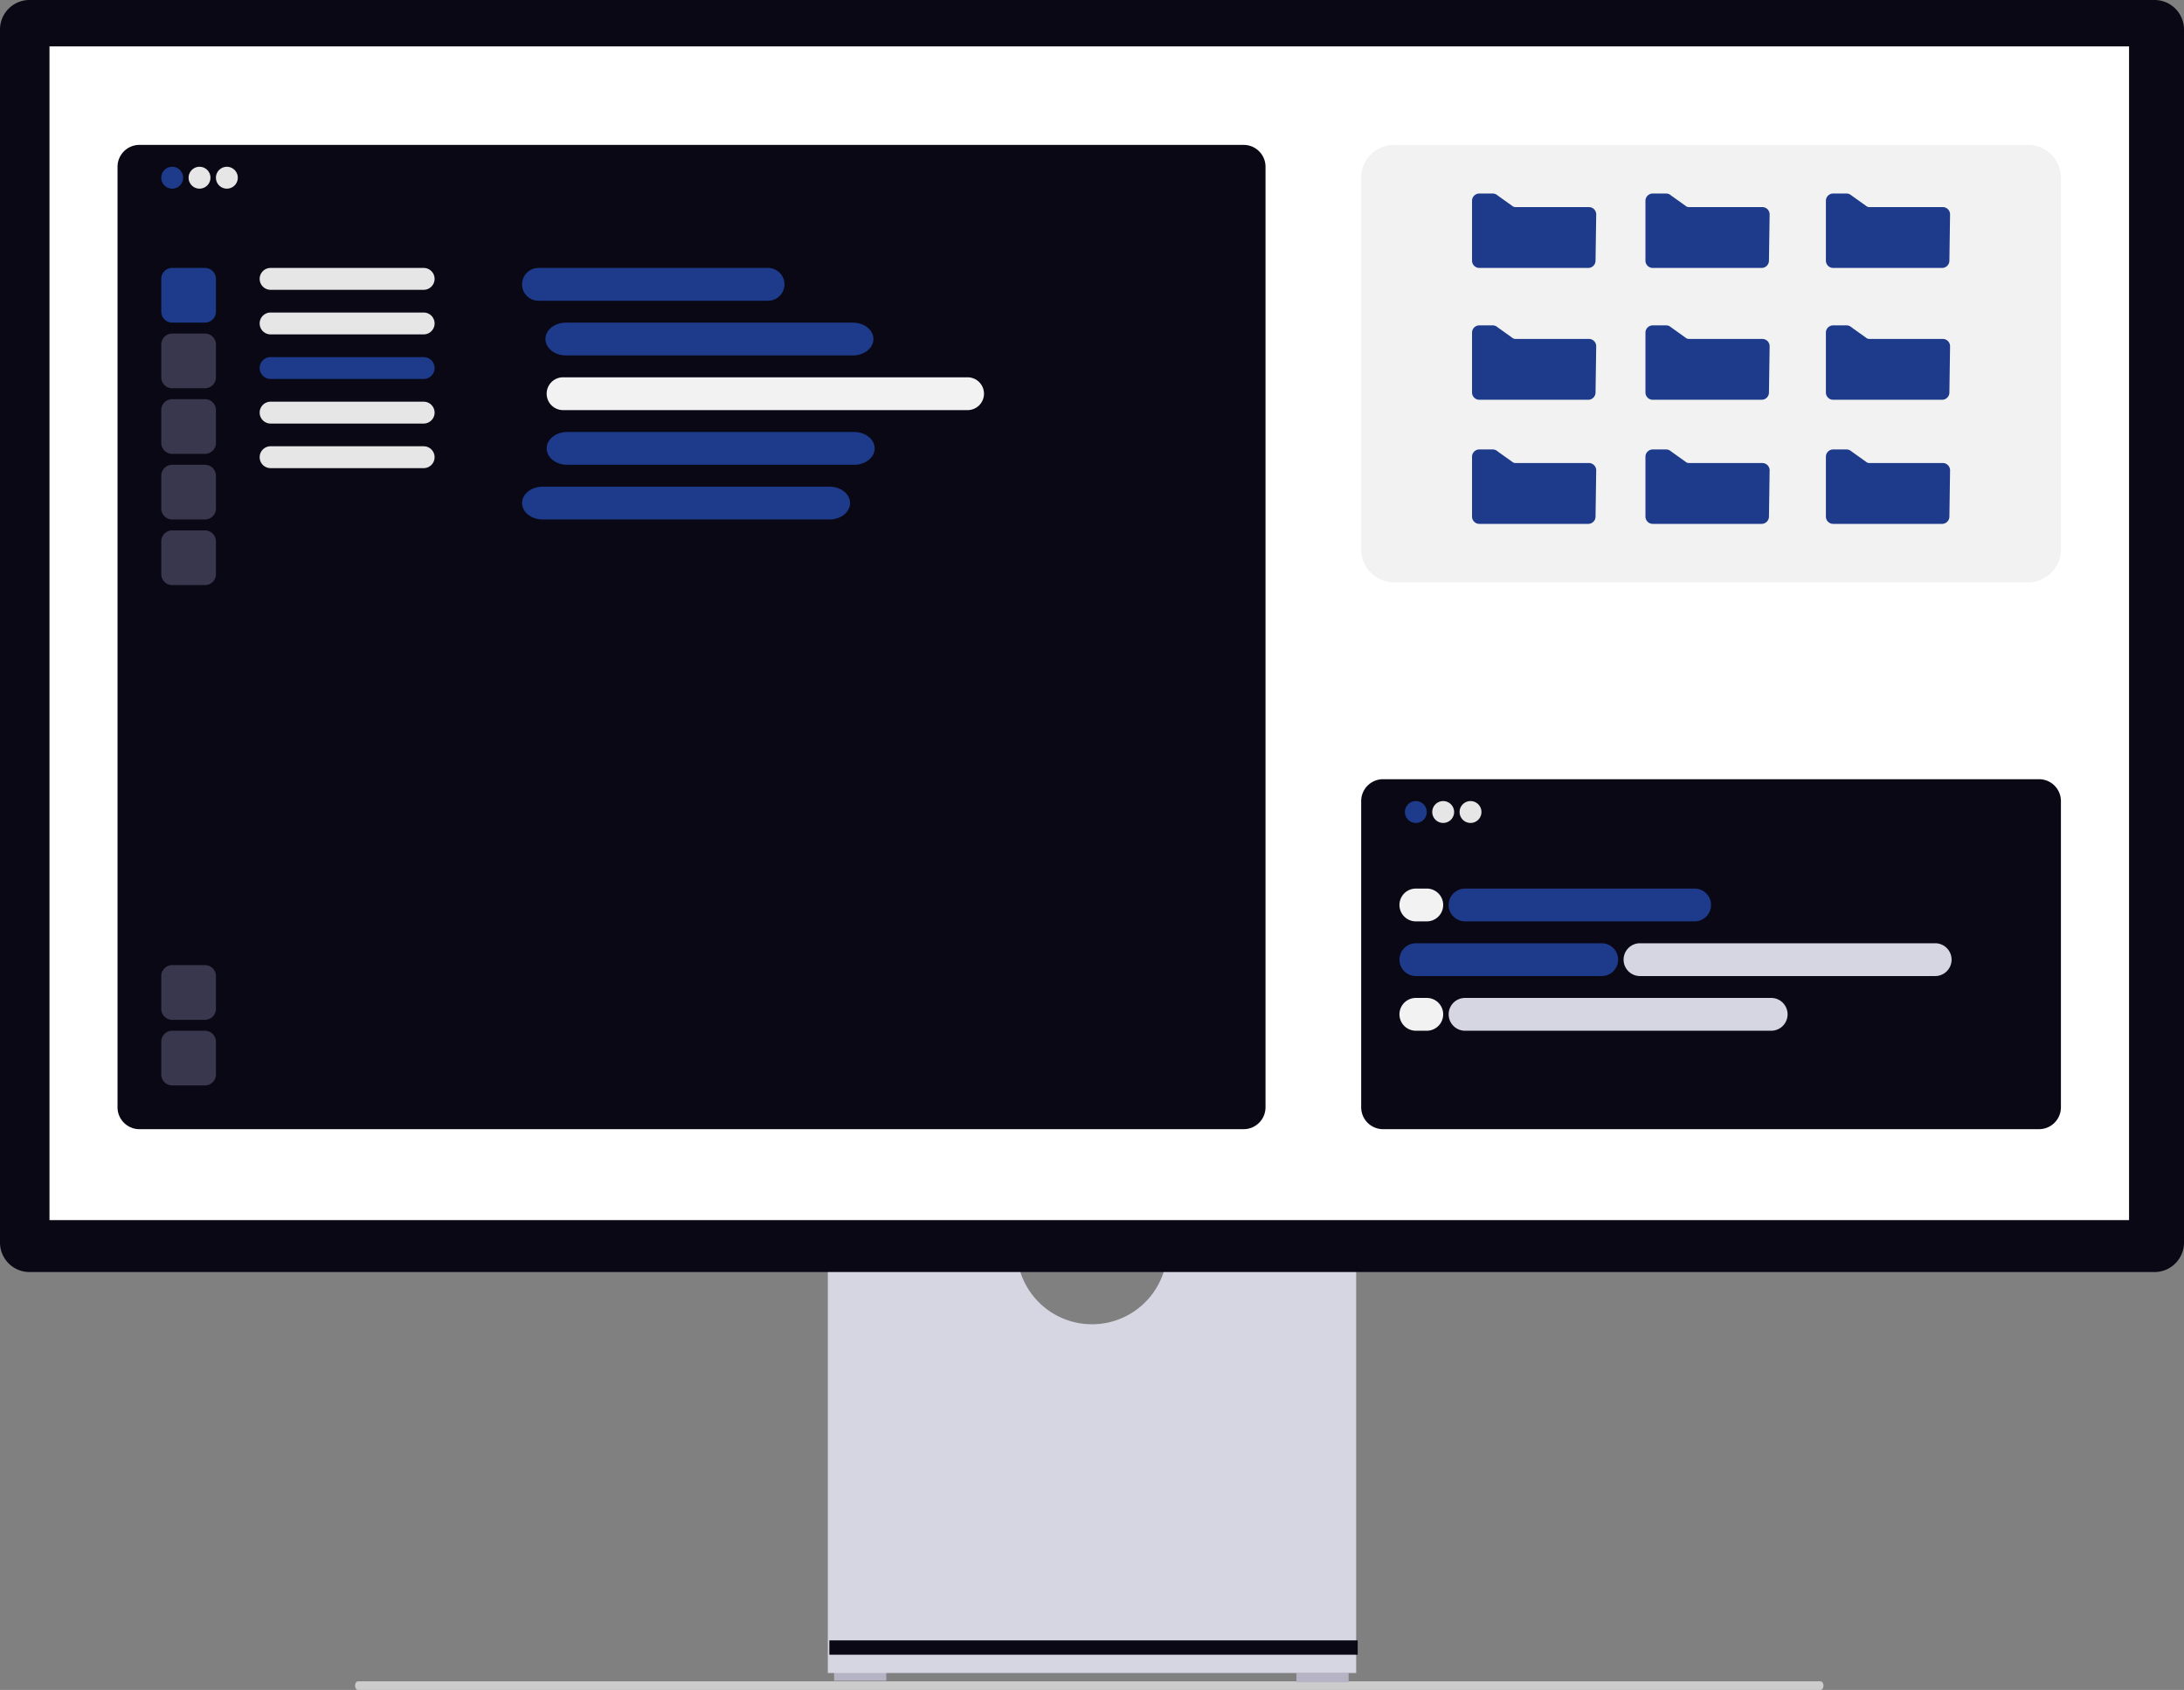 <svg xmlns="http://www.w3.org/2000/svg" width="799.031" height="618.112" viewBox="0 0 799.031 618.112" xmlns:xlink="http://www.w3.org/1999/xlink" role="img" artist="Katerina Limpitsouni" source="https://undraw.co/"><rect x="0" y="0" width="799.031" height="618.112" fill="#808080" stroke="none"/><g transform="translate(-560 -231)"><path d="M15.18,488.763c0,.872.478,1.573,1.073,1.573h535.1c.6,0,1.073-.7,1.073-1.573s-.478-1.573-1.073-1.573H16.253C15.658,487.191,15.18,487.891,15.18,488.763Z" transform="translate(674.711 358.776)" fill="#ccc"/><rect width="19.105" height="3.371" transform="translate(865.162 842.354)" fill="#b6b3c5"/><rect width="19.105" height="3.371" transform="translate(1034.295 842.917)" fill="#b6b3c5"/><path d="M352.955,370.945a27.529,27.529,0,0,1-54.321,0H229.146V521.536h193.3V370.945Z" transform="translate(633.721 321.378)" fill="#d6d6e3"/><rect width="193.296" height="5.242" transform="translate(863.43 830.983)" fill="#090814"/><path d="M788.255,487.17H10.776A10.788,10.788,0,0,1,0,476.394V32.688A10.788,10.788,0,0,1,10.776,21.911H788.255a10.789,10.789,0,0,1,10.776,10.776V476.394a10.789,10.789,0,0,1-10.776,10.776Z" transform="translate(560 209.089)" fill="#090814"/><rect width="760.822" height="429.297" transform="translate(578.104 247.968)" fill="#fff"/><g transform="translate(451 -15)"><path d="M8,0H248a8,8,0,0,1,8,8V120a8,8,0,0,1-8,8H8a8,8,0,0,1-8-8V8A8,8,0,0,1,8,0Z" transform="translate(607 531)" fill="#090814"/><path d="M4,0A4,4,0,1,1,0,4,4,4,0,0,1,4,0Z" transform="translate(623 539)" fill="#1E3A8A"/><path d="M4,0A4,4,0,1,1,0,4,4,4,0,0,1,4,0Z" transform="translate(633 539)" fill="#e6e6e6"/><path d="M4,0A4,4,0,1,1,0,4,4,4,0,0,1,4,0Z" transform="translate(643 539)" fill="#e6e6e6"/><path d="M6,0H90a6,6,0,0,1,0,12H6A6,6,0,0,1,6,0Z" transform="translate(639 571)" fill="#1E3A8A"/><path d="M6,0h4a6,6,0,0,1,0,12H6A6,6,0,0,1,6,0Z" transform="translate(621 571)" fill="#f2f2f2"/><path d="M6,0H74a6,6,0,0,1,0,12H6A6,6,0,0,1,6,0Z" transform="translate(621 591)" fill="#1E3A8A"/><path d="M6,0H114a6,6,0,0,1,0,12H6A6,6,0,0,1,6,0Z" transform="translate(703 591)" fill="#d6d6e3"/><path d="M6,0h4a6,6,0,0,1,0,12H6A6,6,0,0,1,6,0Z" transform="translate(621 611)" fill="#f2f2f2"/><path d="M6,0H118a6,6,0,0,1,0,12H6A6,6,0,0,1,6,0Z" transform="translate(639 611)" fill="#d6d6e3"/></g><path d="M8,0H412a8,8,0,0,1,8,8V352a8,8,0,0,1-8,8H8a8,8,0,0,1-8-8V8A8,8,0,0,1,8,0Z" transform="translate(603 284)" fill="#090814"/><path d="M4,0A4,4,0,1,1,0,4,4,4,0,0,1,4,0Z" transform="translate(619 292)" fill="#1E3A8A"/><path d="M4,0A4,4,0,1,1,0,4,4,4,0,0,1,4,0Z" transform="translate(629 292)" fill="#e6e6e6"/><path d="M4,0A4,4,0,1,1,0,4,4,4,0,0,1,4,0Z" transform="translate(639 292)" fill="#e6e6e6"/><path d="M4,0H16a4,4,0,0,1,4,4V16a4,4,0,0,1-4,4H4a4,4,0,0,1-4-4V4A4,4,0,0,1,4,0Z" transform="translate(619 329)" fill="#1E3A8A"/><path d="M4,0H16a4,4,0,0,1,4,4V16a4,4,0,0,1-4,4H4a4,4,0,0,1-4-4V4A4,4,0,0,1,4,0Z" transform="translate(619 353)" fill="#39374d"/><path d="M4,0H16a4,4,0,0,1,4,4V16a4,4,0,0,1-4,4H4a4,4,0,0,1-4-4V4A4,4,0,0,1,4,0Z" transform="translate(619 377)" fill="#39374d"/><path d="M4,0H16a4,4,0,0,1,4,4V16a4,4,0,0,1-4,4H4a4,4,0,0,1-4-4V4A4,4,0,0,1,4,0Z" transform="translate(619 401)" fill="#39374d"/><path d="M4,0H16a4,4,0,0,1,4,4V16a4,4,0,0,1-4,4H4a4,4,0,0,1-4-4V4A4,4,0,0,1,4,0Z" transform="translate(619 425)" fill="#39374d"/><path d="M4,0H16a4,4,0,0,1,4,4V16a4,4,0,0,1-4,4H4a4,4,0,0,1-4-4V4A4,4,0,0,1,4,0Z" transform="translate(619 584)" fill="#39374d"/><path d="M4,0H16a4,4,0,0,1,4,4V16a4,4,0,0,1-4,4H4a4,4,0,0,1-4-4V4A4,4,0,0,1,4,0Z" transform="translate(619 608)" fill="#39374d"/><path d="M4,0H60a4,4,0,0,1,0,8H4A4,4,0,0,1,4,0Z" transform="translate(655 329)" fill="#e6e6e6"/><path d="M4,0H60a4,4,0,0,1,0,8H4A4,4,0,0,1,4,0Z" transform="translate(655 345.306)" fill="#e6e6e6"/><path d="M4,0H60a4,4,0,0,1,0,8H4A4,4,0,0,1,4,0Z" transform="translate(655 361.613)" fill="#1E3A8A"/><path d="M4,0H60a4,4,0,0,1,0,8H4A4,4,0,0,1,4,0Z" transform="translate(655 377.919)" fill="#e6e6e6"/><path d="M4,0H60a4,4,0,0,1,0,8H4A4,4,0,0,1,4,0Z" transform="translate(655 394.225)" fill="#e6e6e6"/><path d="M6,0H90a6,6,0,0,1,0,12H6A6,6,0,0,1,6,0Z" transform="translate(751 329)" fill="#1E3A8A"/><path d="M6,0H154a6,6,0,0,1,0,12H6A6,6,0,0,1,6,0Z" transform="translate(760 369)" fill="#f2f2f2"/><path d="M7.5,0h105c4.142,0,7.5,2.686,7.5,6s-3.358,6-7.5,6H7.5C3.358,12,0,9.314,0,6S3.358,0,7.5,0Z" transform="translate(759.552 349)" fill="#1E3A8A"/><path d="M7.5,0h105c4.142,0,7.5,2.686,7.5,6s-3.358,6-7.5,6H7.5C3.358,12,0,9.314,0,6S3.358,0,7.5,0Z" transform="translate(760 389)" fill="#1E3A8A"/><path d="M7.5,0h105c4.142,0,7.5,2.686,7.5,6s-3.358,6-7.5,6H7.5C3.358,12,0,9.314,0,6S3.358,0,7.5,0Z" transform="translate(751 409)" fill="#1E3A8A"/><path d="M12,0H244a12,12,0,0,1,12,12V148a12,12,0,0,1-12,12H12A12,12,0,0,1,0,148V12A12,12,0,0,1,12,0Z" transform="translate(1058 284)" fill="#f2f2f2"/><path d="M253.67,427.859H213.816a2.668,2.668,0,0,1-2.665-2.665V403.307a2.668,2.668,0,0,1,2.665-2.665H218.7a2.659,2.659,0,0,1,1.793.693l5.3,3.784a1.872,1.872,0,0,0,1.265.49h26.859a2.665,2.665,0,0,1,2.665,2.7l-.247,16.92A2.676,2.676,0,0,1,253.67,427.859Z" transform="translate(887.403 -98.859)" fill="#1E3A8A"/><path d="M253.67,427.859H213.816a2.668,2.668,0,0,1-2.665-2.665V403.307a2.668,2.668,0,0,1,2.665-2.665H218.7a2.659,2.659,0,0,1,1.793.693l5.3,3.784a1.872,1.872,0,0,0,1.265.49h26.859a2.665,2.665,0,0,1,2.665,2.7l-.247,16.92A2.676,2.676,0,0,1,253.67,427.859Z" transform="translate(1016.863 -98.859)" fill="#1E3A8A"/><path d="M253.67,427.859H213.816a2.668,2.668,0,0,1-2.665-2.665V403.307a2.668,2.668,0,0,1,2.665-2.665H218.7a2.659,2.659,0,0,1,1.793.693l5.3,3.784a1.872,1.872,0,0,0,1.265.49h26.859a2.665,2.665,0,0,1,2.665,2.7l-.247,16.92A2.676,2.676,0,0,1,253.67,427.859Z" transform="translate(950.849 -98.859)" fill="#1E3A8A"/><path d="M253.67,427.859H213.816a2.668,2.668,0,0,1-2.665-2.665V403.307a2.668,2.668,0,0,1,2.665-2.665H218.7a2.659,2.659,0,0,1,1.793.693l5.3,3.784a1.872,1.872,0,0,0,1.265.49h26.859a2.665,2.665,0,0,1,2.665,2.7l-.247,16.92A2.676,2.676,0,0,1,253.67,427.859Z" transform="translate(887.403 -50.638)" fill="#1E3A8A"/><path d="M253.67,427.859H213.816a2.668,2.668,0,0,1-2.665-2.665V403.307a2.668,2.668,0,0,1,2.665-2.665H218.7a2.659,2.659,0,0,1,1.793.693l5.3,3.784a1.872,1.872,0,0,0,1.265.49h26.859a2.665,2.665,0,0,1,2.665,2.7l-.247,16.92A2.676,2.676,0,0,1,253.67,427.859Z" transform="translate(1016.863 -50.638)" fill="#1E3A8A"/><path d="M253.67,427.859H213.816a2.668,2.668,0,0,1-2.665-2.665V403.307a2.668,2.668,0,0,1,2.665-2.665H218.7a2.659,2.659,0,0,1,1.793.693l5.3,3.784a1.872,1.872,0,0,0,1.265.49h26.859a2.665,2.665,0,0,1,2.665,2.7l-.247,16.92A2.676,2.676,0,0,1,253.67,427.859Z" transform="translate(950.849 -50.638)" fill="#1E3A8A"/><path d="M253.67,427.859H213.816a2.668,2.668,0,0,1-2.665-2.665V403.307a2.668,2.668,0,0,1,2.665-2.665H218.7a2.659,2.659,0,0,1,1.793.693l5.3,3.784a1.872,1.872,0,0,0,1.265.49h26.859a2.665,2.665,0,0,1,2.665,2.7l-.247,16.92A2.676,2.676,0,0,1,253.67,427.859Z" transform="translate(887.403 -5.25)" fill="#1E3A8A"/><path d="M253.67,427.859H213.816a2.668,2.668,0,0,1-2.665-2.665V403.307a2.668,2.668,0,0,1,2.665-2.665H218.7a2.659,2.659,0,0,1,1.793.693l5.3,3.784a1.872,1.872,0,0,0,1.265.49h26.859a2.665,2.665,0,0,1,2.665,2.7l-.247,16.92A2.676,2.676,0,0,1,253.67,427.859Z" transform="translate(1016.863 -5.25)" fill="#1E3A8A"/><path d="M253.67,427.859H213.816a2.668,2.668,0,0,1-2.665-2.665V403.307a2.668,2.668,0,0,1,2.665-2.665H218.7a2.659,2.659,0,0,1,1.793.693l5.3,3.784a1.872,1.872,0,0,0,1.265.49h26.859a2.665,2.665,0,0,1,2.665,2.7l-.247,16.92A2.676,2.676,0,0,1,253.67,427.859Z" transform="translate(950.849 -5.25)" fill="#1E3A8A"/></g></svg>